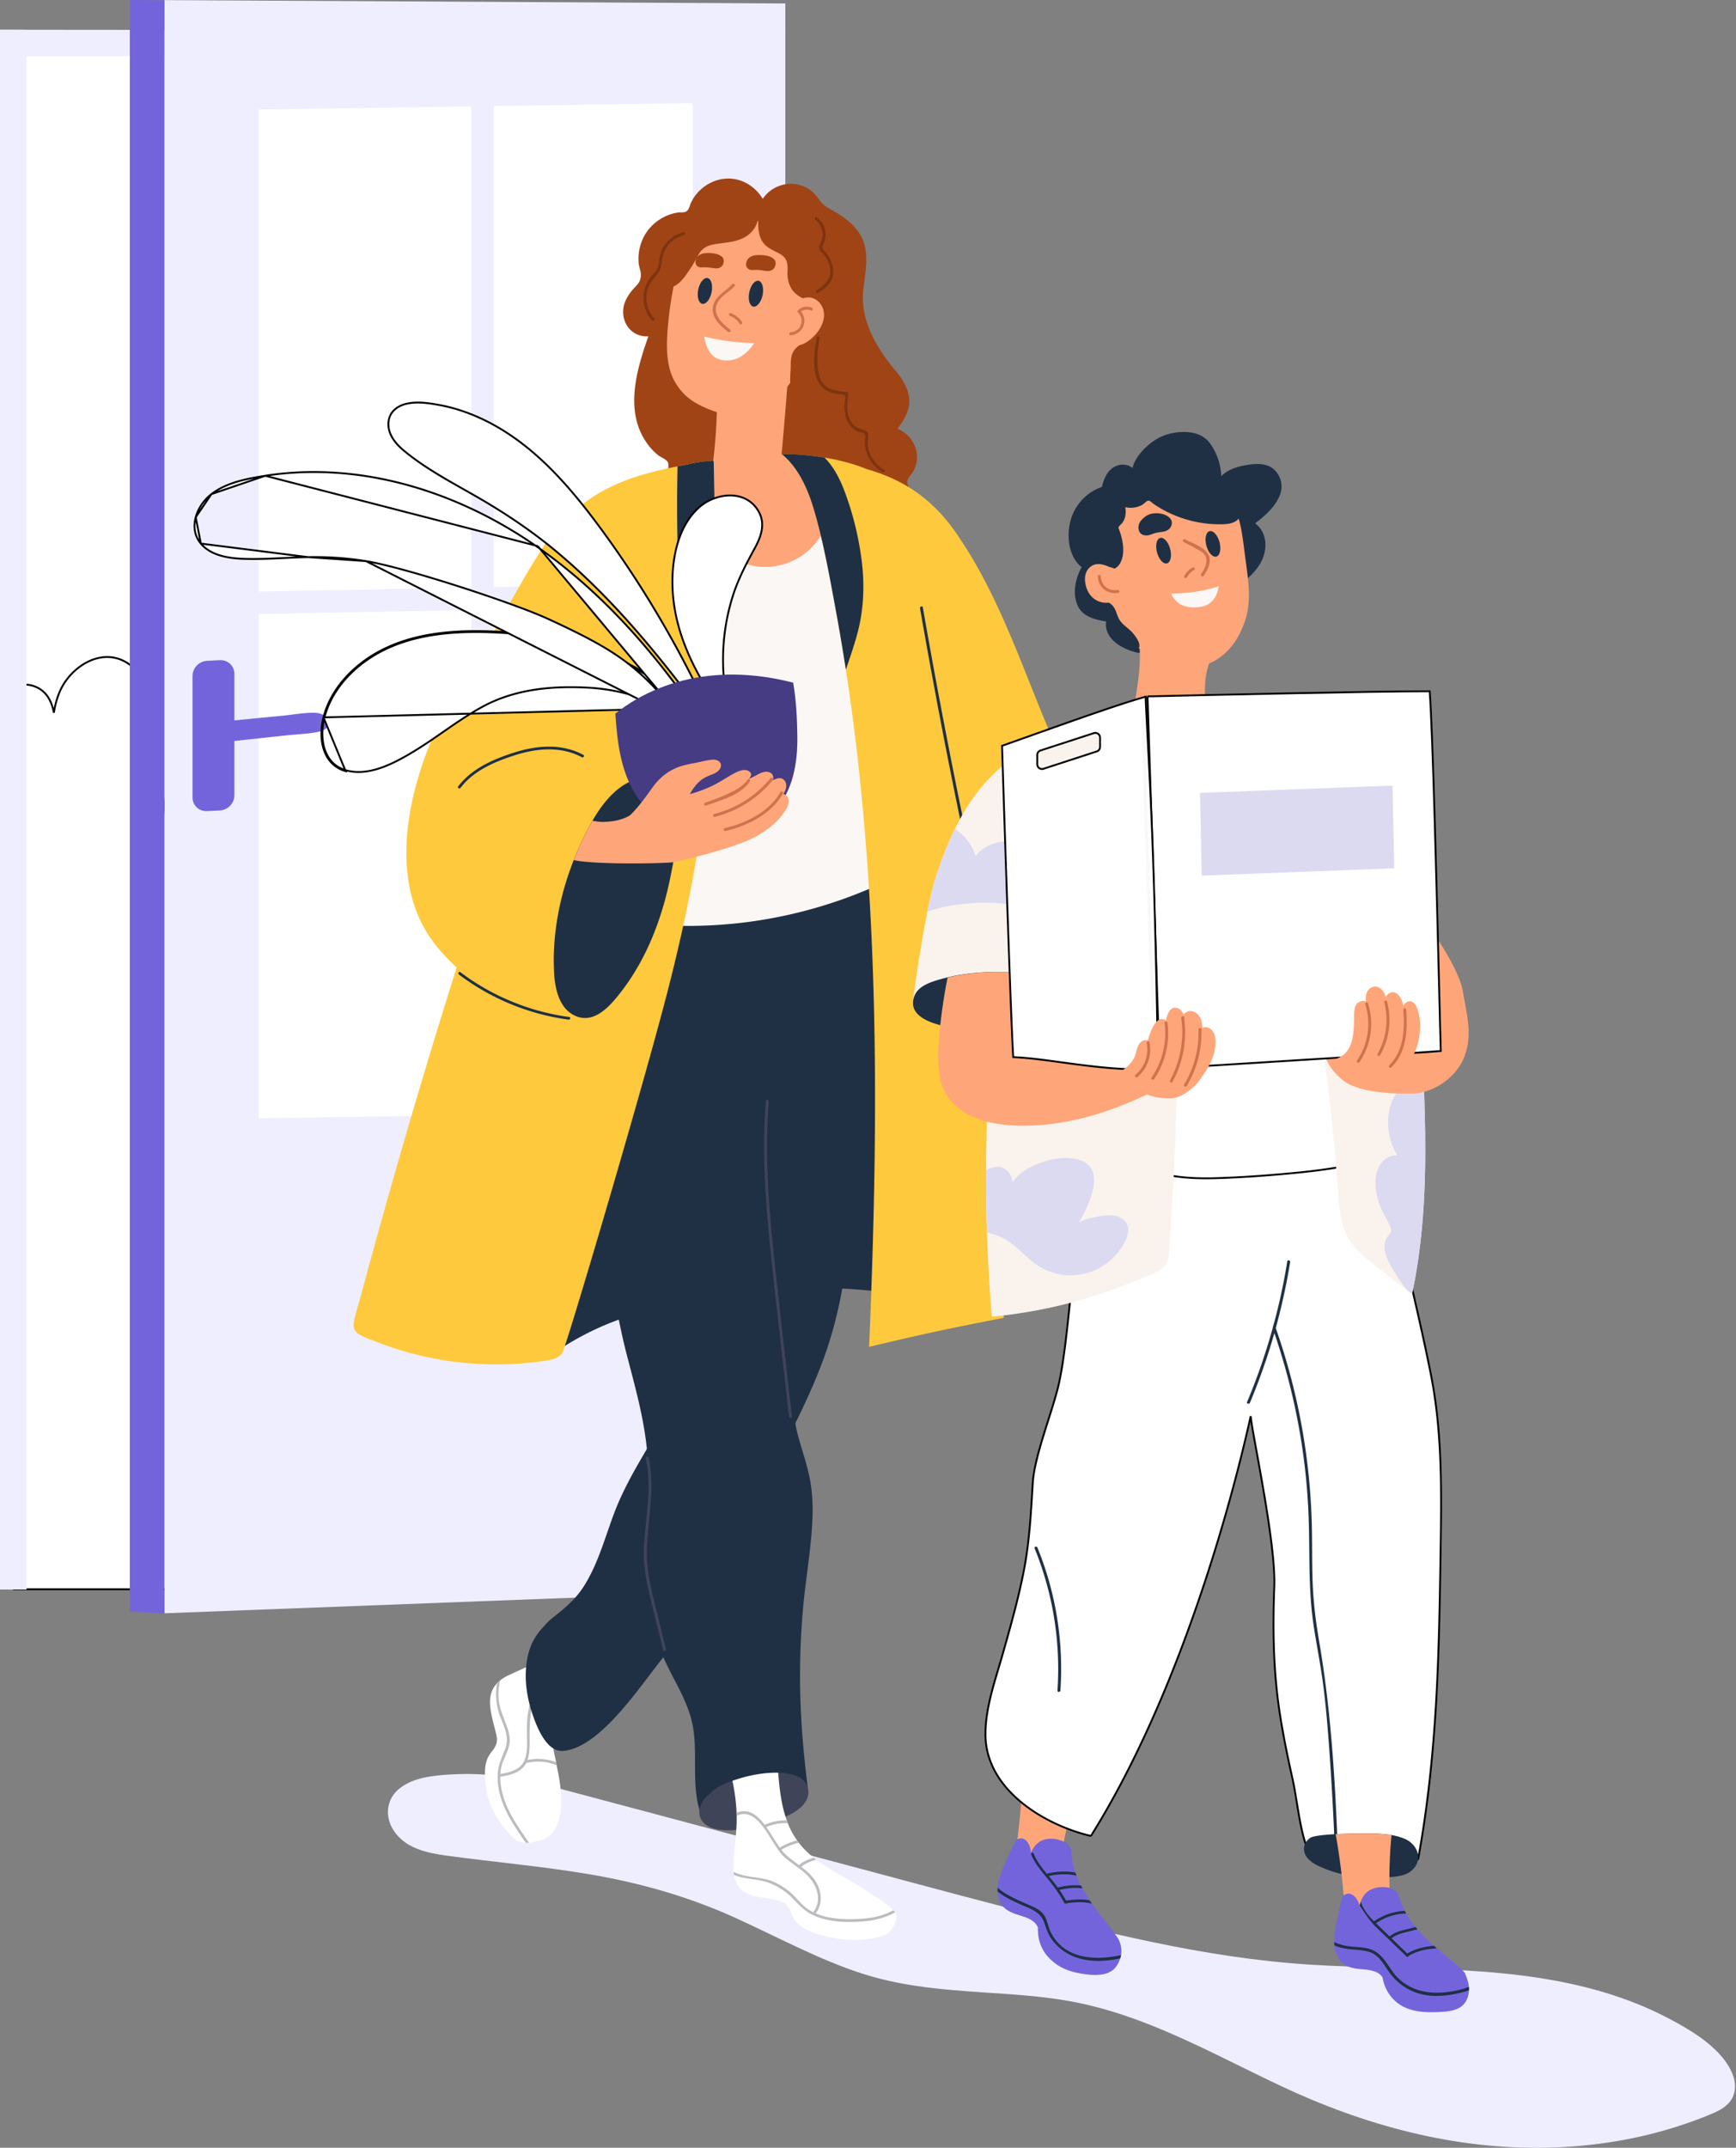 <svg width="469" height="580" fill="none" xmlns="http://www.w3.org/2000/svg"><rect width="100%" height="100%" fill="#808080" stroke="none"/><g clip-path="url(#clip0_0_526)"><path d="M121.007 10.342v418.53l-13.565.306H3.762V12.997l117.245-2.655z" fill="#fff"/><path d="M63.384 414.607c-.11-3.129-.226-6.258-.357-9.379-1.955-45.721-6.484-91.295-12.056-136.702-2.764-22.514-5.776-44.992-8.868-67.462-.978-7.132-.941-18.16-8.147-22.288-6.936-3.982-15.002 1.481-17.795 7.95-.802 1.845-1.298 3.778-1.612 5.747-.503-2.728-1.64-5.222-4.128-6.622a7.927 7.927 0 00-3.967-.985 6.817 6.817 0 00-.481-1.014c-.562-.962-1.335-1.641-2.21-2.042v247.368h53.969c2.99-1.757 5.04-4.361 5.564-8 .314-2.173.168-4.383.088-6.571z" fill="#fff" stroke="#000" stroke-width=".5"/><path d="M7.176 8.037v421.221L0 429.243V8.029l7.176.008z" fill="#EFEEFE"/><path d="M212.164 8.233c-.044 2.393-.685 4.58-.62 6.965H0V8.03l7.176.008 204.988.196z" fill="#EFEEFE"/><path d="M212.163 429.273l-167.734 6.389V.029l167.734.912v428.332z" fill="#EFEEFE"/><path d="M44.422 435.706l-9.35-.504V0l9.35.08v435.626z" fill="#7464DC"/><path d="M187.127 300.251l-117.244 1.721V29.574l117.244-1.721v272.398z" fill="#fff"/><path d="M59.388 218.866l-3.442.175c-2.174.11-3.931-1.546-3.931-3.69v-32.819c0-2.152 1.757-3.975 3.93-4.084l3.443-.175c2.173-.11 3.931 1.546 3.931 3.69v32.819c0 2.152-1.758 3.975-3.931 4.084z" fill="#7464DC"/><path d="M84.928 192.48c-2.83-.036-5.733.511-8.533.788-6.33.62-12.654 1.232-18.984 1.852-.022-.036-.037-.08-.051-.116-.212-.431-.868-.153-.657.277a.14.14 0 00.03.058c-.08.182.007.452.226.525.62 1.437.97 2.874 1.057 4.442.015.197.248.335.423.321l19.065-2.057c2.851-.306 5.878-.379 8.664-.977 1.276-.277 2.727-.992 2.574-2.538-.182-1.889-2.253-2.553-3.814-2.575z" fill="#7464DC"/><path d="M133.406 361.747l-6.083-.314V10.875l6.083.313v350.559z" fill="#EFEEFE"/><path d="M196.857 157.326l-140.83 2.677v6.082l140.83-2.684v-6.075zM464.09 554.219c-3.887-4.019-9.16-7.016-14.083-9.562-5.208-2.691-10.685-4.828-16.286-6.527-12.07-3.654-24.636-5.222-37.187-5.973-14.288-.861-28.619-.715-42.906-1.634-14.221-.919-28.304-3.143-42.249-6.06-27.765-5.813-55.172-13.529-82.587-20.8-27.765-7.366-55.515-14.769-83.266-22.164-1.633-.438-3.26-.868-4.893-1.306-.73-.196-1.401-.627-2.042-.116-.008.007-.015.022-.03.029-5.528-.926-11.144-1.262-16.752-.919-4.689.284-10.094.751-13.908 3.807-3.581 2.874-3.997 7.592-1.524 11.363 3.092 4.718 8.825 6.009 14.061 6.724 13.164 1.801 26.416 2.917 39.514 5.185 13.303 2.298 26.102 5.944 38.413 11.509 11.501 5.2 22.638 11.341 34.686 15.228 12.799 4.121 26.16 4.558 39.463 5.506 6.885.496 13.77 1.189 20.516 2.713 6.192 1.401 12.23 3.406 18.123 5.755 11.866 4.726 23.134 10.786 34.672 16.234 22.754 10.736 47.142 17.365 72.449 16.76 12.406-.299 24.797-2.312 36.568-6.28 2.72-.919 5.426-1.918 8.059-3.063 2.21-.963 4.383-2.246 5.331-4.587 1.729-4.245-1.305-8.883-4.142-11.822z" fill="#EFEEFE"/><path d="M163.899 450.993c-3.311 2.304-6.578 4.675-9.299 7.679a27.074 27.074 0 00-1.728 2.101c-1.758 2.37-2.866 4.908-3.537 7.57a21.71 21.71 0 00.518 5.703c.138.62.27 1.226.379 1.824.058.284.109.568.153.853.416 2.377 4.777 19.137-5.827 20.581l-.11.044a6.874 6.874 0 01-1.502.284h-.007a8.946 8.946 0 01-.897 0 7.205 7.205 0 01-1.597-.255 5.907 5.907 0 01-1.073-.416c-3.595-3.333-6.323-7.198-7.606-11.895-.664-2.414-1.058-6.461-.467-8.999.248-1.073.744-2.006 1.415-2.852 1.181-1.502 1.852-2.611 1.407-4.602-.955-4.31-3.063-9.649-.532-13.201a9.39 9.39 0 01.686-.846c.284-.299.568-.568.867-.802 1-.809 2.123-1.327 3.436-1.925 2.093-.956 4.208-1.875 6.272-2.896a45.732 45.732 0 003.413-1.859c2.691-1.627 5.185-3.581 7.555-5.682a38.143 38.143 0 015.441 5.638c.78.985 1.78 2.385 2.64 3.953z" fill="#fff"/><path d="M135.163 479.8c-.051 4.755 2.079 9.247 4.631 13.186a107.43 107.43 0 003.144 4.645 8.946 8.946 0 01-.897 0c-1.08-1.509-2.093-3.055-3.071-4.58-2.596-4.062-4.66-8.657-4.522-13.565a.217.217 0 010-.095v-.146c.11-2.589 1.109-4.609 2.043-6.965 1.159-2.931-.146-5.623-1.226-8.35-1.247-3.122-1.517-6.25-.992-9.365a8.14 8.14 0 01.868-.802c-.342 1.43-.517 2.888-.466 4.369.094 2.881 1.261 5.302 2.231 7.949.591 1.627 1.029 3.319.693 5.047-.467 2.421-1.998 4.412-2.319 6.929-.044.335-.073.671-.095 1.006 2.458-.416 5.185-1.072 6.367-3.391a.248.248 0 01.066-.132c.08-.182.16-.371.233-.576.846-2.589.452-5.601.481-8.285.022-2.399.307-4.747.978-7.059.364-1.255.86-2.487 1.079-3.786.292-1.706.015-3.42-.284-5.105-.081-.459.619-.656.707-.189.27 1.56.554 3.15.387 4.74-.139 1.349-.598 2.618-.992 3.909-1.043 3.384-1.138 6.695-1.131 10.203 0 1.838.08 4.048-.569 5.893 2.626-.532 5.266-.335 7.724.584.058.284.109.569.153.853-2.596-1.072-5.426-1.298-8.234-.62a5.846 5.846 0 01-.387.649c-1.516 2.093-4.186 2.655-6.6 3.049z" fill="#BABCBF"/><path d="M246.574 127.579c2.698-4.449.51-9.926-4.121-11.786 1.729-2.239 3.282-4.784 3.195-7.716-.095-3.063-1.875-5.769-3.771-8.052-4.303-5.178-9.678-13.025-8.635-21.88 1.028-8.766 3.056-15.388-9.24-21.842-1.918-1.007-2.29-1.962-3.457-3.391-3.917-4.807-11.137-4.143-14.484.78-1.736-2.888-4.712-5.003-8.139-5.411-4.756-.562-9.569 2.435-11.392 6.819-.328.794-.467 1.8-1.43 2.136-.518.175-1.356.059-1.925.146a12.773 12.773 0 00-3.844 1.247c-2.421 1.233-4.405 3.224-5.579 5.682-1.05 2.202-1.473 4.696-1.159 7.118.109.838.481 1.706.525 2.53.094 1.678-.496 2.48-1.554 3.581-.962 1.007-1.83 2.13-2.443 3.392-2.29 4.726.737 10.195 6.039 9.897-3.341 9.502-6.717 21.047.313 29.77a14.95 14.95 0 002.363 2.348c.715.562 2.268 1.094 2.604 1.926.299.744-.007 2.202.175 3.092a11.66 11.66 0 001.028 2.925c2.028 4.025 6.083 6.804 10.539 7.329 4.339.511 8.598-.875 12.179-3.267a70.36 70.36 0 001.824 2.946c-.504 3.326 1.458 4.617 4.106 5.011.35.255.729.488 1.145.685.386.183.722-.27.554-.547 2.698.073 5.674-.445 7.417-.59 4.084-.329 8.168-.693 12.245-1.153 3.107-.35 6.469-.496 9.438-1.553 2.056-.737 3.938-2.057 4.514-4.274.365-1.378.131-2.822-.219-4.172-.299-1.13-.518-1.363.117-2.319.313-.481.758-.89 1.072-1.407zm-39.696 11.377c.211.306.415.62.634.926.503.7 1.014 1.378 1.583 1.984-1.291-.445-2.188-1.313-2.217-2.91z" fill="#A04416"/><path d="M242.876 321.889c-.138-3.282.022-7.205-1.108-10.349-.861-2.385-2.815-3.165-5.229-2.997-3.829.27-7.68 1.05-11.48 1.582l-25.066 3.523c-8.088 1.138-16.205 2.137-24.264 3.435-6.229.999-12.683 2.735-16.92 7.738-2.568 3.034-4.289 6.753-6.017 10.298-1.867 3.836-3.654 7.745-5.186 11.735-2.246 5.856-3.362 13.47 2.13 17.846.051.189.212.35.416.313.219.095.408-.058.467-.269a76.781 76.781 0 0142.394-12.968c.511 0 .511-.795 0-.795-.393 0-.787.022-1.188.03 14.615-3.195 29.712-4.026 44.59-2.32 1.108.124 2.669.591 3.705-.087.977-.642 1.101-1.969 1.283-3.012.657-3.8 1.094-7.643 1.349-11.487.241-4.062.292-8.146.124-12.216z" fill="#1F3044"/><path d="M212.632 95.744c-5.112 4.543-11.18 8.401-18.233 8.474a.375.375 0 00-.372.285.366.366 0 00-.299.372 150.626 150.626 0 01-1.714 24.512c-.043.284.175.605.496.496 4.135-1.357 8.468-1.313 12.734-1.889 1.459-.197 3.545-.27 4.806-1.065 1.05-.664.905-2.064 1.007-3.165a1307.72 1307.72 0 002.253-27.743c.044-.365-.437-.496-.678-.277z" fill="#FEA679"/><path d="M246.362 234.861a130.718 130.718 0 00-33.563 3.88c.044-.409-.54-.708-.73-.277-.08.175-.145.35-.218.525-.81.204-1.619.401-2.422.627-.503.139-.291.919.219.78.598-.167 1.204-.313 1.809-.474-6.25 14.835-7.986 30.952-9.787 46.815-2.013 17.678-4.777 35.321-8.067 52.809-3.172 16.862-7.854 33.06-16.592 47.938-4.047 6.892-8.263 13.646-11.1 21.157-2.516 6.674-4.361 13.748-8.234 19.809-2.246 3.508-5.141 5.871-8.365 8.416-.868.693-1.59 1.4-2.188 2.144-2.005 1.984-3.53 4.339-4.339 7.402-1.357 5.128-.766 10.751.831 15.746 1.204 3.771 3.902 11.057 8.541 10.67 10.903-.897 22.842-20.822 28.122-26.488.022-.022.022-.044.036-.066 3.275-3.559 6.287-7.33 8.788-11.538 4.347-7.307 7.549-15.235 11.37-22.82 3.618-7.176 7.505-14.214 11.217-21.34 3.705-7.11 7.242-14.323 10.123-21.813 2.925-7.592 4.901-15.345 6.17-23.368.686-4.31 1.327-8.649 2.553-12.85 1.254-4.303 3.136-8.38 4.93-12.479 3.274-7.519 5.353-15.104 6.345-23.25 1.232-10.116 1.75-20.34 2.545-30.493.81-10.348 1.612-20.697 2.421-31.046.008-.234-.211-.416-.415-.416z" fill="#1F3044"/><path d="M221.711 289.587c2.822-18.094 3.027-36.415.394-54.545-.037-.234-.307-.314-.496-.285l-17.883 2.582c-5.149.744-10.444 1.24-15.432 2.786-4.391 1.356-8.176 3.712-11.071 7.315-2.4 2.99-4.164 6.432-5.856 9.868.021-.117.036-.234.051-.351.08-.51-.701-.729-.781-.218-.153.992-.306 1.983-.467 2.975-.058.11-.109.219-.167.336a.406.406 0 00.043.437c-2.647 17.059-5.163 34.176-5.951 51.439-.838 18.451.708 36.582 5.375 54.465 2.305 8.832 4.777 17.634 5.456 26.773.634 8.591.094 17.212.036 25.817-.058 8.088.299 16.308 2.589 24.111 2.378 8.089 8.219 14.922 9.664 23.266.846 4.9.408 9.889.634 14.834.095 2.137.306 4.288.802 6.381.379 1.605.861 3.669 2.079 4.887 1.203 1.203 2.757 1.028 4.266.59 2.494-.729 4.952-1.597 7.425-2.399l15.315-4.967c.153-.051.533-2.647.511-2.822-2.115-16.577-2.75-30.923-1.379-47.58.679-8.3 2.247-16.541 2.611-24.87.161-3.734.008-7.497-.714-11.173-.766-3.916-2.137-7.672-3.158-11.516-4.26-15.986 2.29-31.659 3.158-47.617.459-8.409-.642-16.81-.321-25.227.328-8.511 1.961-16.89 3.267-25.292z" fill="#1F3044"/><path d="M245.121 182.897c-.671-11.246-1.947-22.857-5.236-33.665-2.728-8.978-7.563-17.365-15.768-22.23-3.821.059-7.701-.197-11.487-.292-.911.073-1.83.146-2.742.227-4.981.43-9.962.875-14.951 1.232-1.48.109-2.953.248-4.427.372-1.502.314-3.004.54-4.492.445a3.654 3.654 0 01-.934-.197c-.248 0-.503-.022-.751-.029a47.477 47.477 0 00-3.187 1.561c-6.36 3.427-11.632 8.285-13.864 15.877-2.064 7.052-2.181 14.717-2.618 21.996-.482 8.059-.956 16.103-1.437 24.162-.481 8.051-.956 16.103-1.437 24.155-.43 7.213-1.524 14.827-.197 21.988.511 2.743 1.401 5.952 3.392 8.016 1.903 1.969 4.667 2.421 7.271 2.734 7.162.846 14.433.992 21.638.526 15.126-.97 29.982-4.719 43.774-10.991 1.269.664 2.552.576 3.114-1.313 1.663-5.623 2.319-11.786 3.07-17.598a196.99 196.99 0 001.269-36.976z" fill="#FAF7F5"/><path d="M224.432 132.006c-.051-1.772-.277-3.566-.759-5.28-.204-.117-.408-.226-.612-.343-10.692-5.747-23.404-4.777-34.14.277-.153.066-.211.19-.204.307-2.611.955-5.163 2.042-7.563 3.34.029.095.073.197.117.292.868 1.932 2.822 2.056 4.507 2.822 2.173 7.877 6.724 15.338 14.63 18.474 7.6 3.012 16.41.226 20.946-6.601 2.553-3.85 3.209-8.744 3.078-13.288z" fill="#FEA679"/><path d="M300.944 229.471a124.991 124.991 0 01-10.108-16.22c-11.946-22.747-17.999-48.783-32.965-69.926-4.004-5.652-9.014-10.247-15.221-13.361-2.734-1.379-5.601-2.458-8.54-3.297-3.581-1.48-7.563-2.465-11.341-3.092-4.492-.744-8.693-.992-11.588-.977 4.696 3.829 7.213 9.824 8.883 15.592 2.465 8.526 4.033 17.387 5.652 26.11a549.348 549.348 0 012.8 16.526c4.216 27.357 6.433 55.012 7.352 82.668 1.116 33.402.343 66.841-1.065 100.229a693.453 693.453 0 0136.364-7.826c-.657-14.404-1.357-28.822-2.196-43.226-.816-14.229-2.516-37.961-4.572-62.808a261.55 261.55 0 009.444-3.202c6.039-2.173 12.194-4.245 17.934-7.162 2.735-1.393 5.36-2.997 7.753-4.915.78-.628 2.115-1.415 2.465-2.436.328-1.014-.504-1.933-1.051-2.677zm-108.12-104.628a.387.387 0 00-.03-.211.217.217 0 00-.036-.073c-.007-.015-.015-.022-.029-.037-.124-.145-.35-.167-.511-.08-2.173.132-4.332.46-6.432.978h-.008a39.01 39.01 0 00-2.735.787 35.347 35.347 0 00-10.567 5.601c-5.419 4.172-10.386 10.313-10.349 17.409-13.93 36.991-26.875 74.353-38.756 112.051-.007.008-.007.008-.007.015a2131.244 2131.244 0 00-17.708 59.096 2136.373 2136.373 0 00-8.27 29.924c-.584 2.188-1.393 4.427-1.765 6.651-.233 1.43.029 2.465 1.276 3.282 1.473.977 3.391 1.561 5.04 2.203a85.399 85.399 0 006.877 2.363 88.768 88.768 0 0031.375 3.442 86.03 86.03 0 007.337-.831c1.641-.263 3.464-.606 4.405-2.13 1.072-1.729 19.4-63.691 27.094-92.521 4.062-15.22 7.548-30.616 9.933-46.187 2.4-15.687 3.581-31.535 4.055-47.391.197-6.658.27-13.331.27-19.99-.007-11.458-.233-22.908-.459-34.351z" fill="#FFC93D"/><path d="M185.778 125.412h-.007c-.919.168-1.831.343-2.728.526-14.119 2.785-25.088 6.826-34.511 19.326-6.002 7.964-14.681 25.278-20.107 33.636-5.149 7.92-10.064 15.885-13.353 24.775-5.944 16.081-8.905 36.502 2.253 51.052 1.787 2.326 3.829 4.514 6.039 6.527 4.164 3.807 8.934 7.045 13.777 9.656 3.814 2.057 7.905 3.712 12.186 4.471 1.948.343 3.931.488 5.908.416 1.757-.073 4.281-.103 5.681-1.35 1.276-1.13 1.765-3.398 2.356-4.908a429.662 429.662 0 002.983-7.913 402.227 402.227 0 005.477-16.016c3.435-10.75 6.658-34.467 6.513-34.576-3.355-2.531-4.464-3.567-7.819-6.097-2.195-1.649-4.055-2.801-3.42-5.93.343-1.663 1.006-3.325 1.553-4.93 2.553-7.468 5.813-14.666 8.84-21.952 2.465-5.937 4.332-14.9 5.674-23.192 1.801-11.086 2.662-20.997 2.8-21.026.518-.117.409-2.56-.095-2.495z" fill="#FFC93D"/><path d="M192.823 124.843a.397.397 0 00-.029-.211c-.007-.029-.022-.051-.037-.073-.007-.015-.014-.022-.029-.037-.124-.145-.35-.167-.51-.08-2.174.132-4.332.46-6.433.978h-.007c-.919.167-1.831.342-2.728.525-.007.087-.007.175-.007.262a482.966 482.966 0 00-.051 18.372c.022 1.451.058 2.909.095 4.361.058 2.173.124 4.347.255 6.52.109 1.816.262 3.632.489 5.441.102.751.029 1.495.678 1.969.146.109.357.058.474-.059 2.005-1.845 4.806-1.83 7.176-2.946.416-.19.781-.423 1.109-.664.007-11.465-.219-22.915-.445-34.358z" fill="#1F3044"/><path d="M211.8 60.847c-5.638-1.684-11.837-1.415-17.511.044-3.049.78-5.397 2.217-7.716 4.267-.722.634-1.415 1.32-1.933 2.078-.204-.044-.452.051-.511.306-1.407 6.068-2.822 12.158-3.471 18.357-.569 5.47-1.174 12.406 1.721 17.299 2.524 4.267 5.784 6.149 10.706 7.913 4.945 1.773 10.75-.138 14.929-2.64 4.653-2.786 6.564-6.585 9.263-11.122 2.91-4.886 7.213-9.867 8.321-15.432 1.955-9.707-4.361-18.247-13.798-21.07z" fill="#FEA679"/><path d="M98.257 178.875c13.032-9.686 31.079-8.8 46.515-7.202 14.772 1.533 27.508 8.251 39.238 16.931l.133.098.143-.083c.258-.152.506-.326.754-.5l.002-.002c.046-.033.069-.027.077-.024.016.005.045.023.07.065a.215.215 0 01.028.133.153.153 0 01-.068.107l-.002.002c-.099.074-.199.139-.307.21l-.134.088-.295.197.284.212c.998.743 1.981 1.492 2.963 2.264h.001c.042.034.041.053.041.057v.001c-.001.013-.01.044-.046.08-.076.074-.183.089-.266.028a195.058 195.058 0 00-3.13-2.4l-.128-.096-.141.075c-3.06 1.647-6.194 1.11-9.617-.174a51.636 51.636 0 00-15.346-3.232h0c-9.8-.541-19.773.341-28.568 5.084-3.284 1.768-6.37 3.845-9.422 5.954l-1.331.922c-2.605 1.807-5.202 3.609-7.906 5.244-2.62 1.581-5.657 3.307-8.823 4.411-3.165 1.104-6.436 1.578-9.532.682h0c-3.065-.884-4.865-3.052-5.73-5.694-.867-2.652-.787-5.776-.078-8.523v-.001c1.565-6.072 5.622-11.198 10.62-14.914zm0 0l-.15-.201m.15.201l-.15-.201m0 0c-5.032 3.741-9.13 8.912-10.713 15.053m10.713-15.053c13.121-9.751 31.266-8.847 46.691-7.249 14.834 1.539 27.612 8.285 39.361 16.978.248-.146.489-.314.737-.489.415-.299.809.387.401.686a4.499 4.499 0 01-.23.16l-.073-.054-.149.2.138.208.075-.049c.926.692 1.84 1.391 2.755 2.109l-100.42 2.553m0 0c-1.436 5.565-.335 12.697 5.981 14.521l-5.98-14.521zm101.304-56.556h0c2.364-2.175 5.702-3.453 8.844-3.366 3.132.087 6.056 1.529 7.653 4.787 1.539 3.14.359 6.443-1.264 9.411h0c-2.253 4.127-4.415 8.179-5.875 12.712h0c-2.893 9.003-3.479 18.643-1.75 27.931v.002a.167.167 0 01-.057.167c-.039.031-.095.045-.165.008h-.001a20.359 20.359 0 00-2.628-1.115l-.033-.012-.035-.002a1.194 1.194 0 01-.557-.168l-.337.353c.112.166.223.335.334.504v.001c.111.169.223.34.337.509.031.046.026.072.022.085a.155.155 0 01-.07.077.191.191 0 01-.125.027c-.032-.004-.066-.02-.098-.067-5.662-8.465-10.188-17.919-11.065-28.157-.684-8.023.686-17.999 6.87-23.687z" fill="#fff" stroke="#000" stroke-width=".5"/><path d="M83.225 150.447h0c5.243-.095 10.458.248 15.637 1.082l-15.637-1.082zm0 0c-2.169.041-4.327.143-6.483.244-3.556.168-7.103.334-10.666.23-2.059-.062-4.328-.267-6.429-.873-2.1-.606-4.014-1.608-5.383-3.252v-.001m28.96 3.652l-28.96-3.652m0 0c-1.765-2.116-2.047-4.679-1.389-7.109m1.389 7.109l-1.389-7.109m92.412 7.787l-.144.205c-16.858-11.77-36.861-19.495-57.524-20.164-5.331-.167-10.683.131-15.954.967l73.622 18.992zm0 0l-.143.205c16.997 11.861 30.921 27.559 42.67 44.563a22.118 22.118 0 00-2.599 3.008m-39.928-47.776l39.928 47.776m0 0c-6.214-7.459-10.473-12.17-15.652-16.156-5.236-4.029-11.403-7.308-21.459-11.944-4.766-2.198-14.484-5.687-24.297-8.831-9.811-3.144-19.746-5.954-24.945-6.789l86.353 43.72zm-132.34-55.563c.66-2.436 2.264-4.725 4.244-6.251m-4.244 6.251l4.244-6.251m0 0c4.078-3.135 9.5-4.151 14.546-4.954l-14.546 4.954z" fill="#fff" stroke="#000" stroke-width=".5"/><path d="M188.507 185.989l.137.28.243-.195a32.213 32.213 0 012.481-1.793c.048-.031.076-.027.092-.022a.17.17 0 01.082.074.203.203 0 01.029.125c-.003.029-.016.057-.053.082a29.727 29.727 0 00-2.565 1.867l-.153.124.085.178c.081.17.166.337.249.502l.001.003c.084.166.167.329.246.494a.146.146 0 01.008.123.207.207 0 01-.088.099.142.142 0 01-.097.023c-.01-.002-.034-.009-.057-.059l-.003-.004-.437-.875-.143-.286-.243.207c-.549.468-1.094.947-1.618 1.464l-.001.001c-.041.041-.077.046-.107.041a.229.229 0 01-.136-.095l-.001-.001c-10.879-14.337-22.619-28.211-36.542-39.738-6.328-5.239-13.101-9.79-20.192-13.924h0c-1.444-.84-2.907-1.667-4.373-2.496-5.679-3.211-11.413-6.453-16.37-10.607h0c-2.361-1.977-4.403-4.665-4.004-7.814h0c.312-2.485 2.227-4.072 4.612-4.675h0c2.931-.744 6.184-.26 9.177.295h0c3.64.674 7.173 1.827 10.556 3.337h0c14.462 6.455 24.932 18.921 34.075 31.513 9.552 13.166 17.939 27.157 25.11 41.752z" fill="#fff" stroke="#000" stroke-width=".5"/><path d="M192.239 78.94c-.394 1.919-1.517 3.311-2.516 3.107-.992-.204-1.48-1.925-1.087-3.85.394-1.919 1.517-3.312 2.517-3.107.999.204 1.487 1.925 1.086 3.85zm13.785.745c-.394 1.918-1.517 3.311-2.516 3.107-.992-.204-1.48-1.925-1.086-3.85.393-1.919 1.517-3.312 2.516-3.108.992.204 1.48 1.926 1.086 3.851z" fill="#1F3044"/><path d="M198.424 77.307c.358-.38-.218-.955-.576-.576-1.772 1.904-4.718 3.245-5.229 6.039-.54 2.975 1.976 5.192 4.062 6.84.409.322.985-.247.576-.576-2.158-1.699-5.01-4.186-3.42-7.263.97-1.875 3.18-2.947 4.587-4.464z" fill="#D1724E"/><path d="M196.273 97.342c-4.142-.073-5.455-3.151-6.024-6.455a62.142 62.142 0 0013.521 1.772c-1.772 2.582-4.193 4.741-7.497 4.683z" fill="#FAF7F5"/><path d="M181.592 216.299c-.438-1.102-1.145-2.619-2.05-3.858-.7-.956-1.524-1.758-2.443-2.079-.613-.219-1.298-.262-1.991-.197-2.844-.408-6.031 1.196-8.285 3.049-2.771 2.275-4.937 5.243-6.761 8.423-1.065 1.831-2.013 3.727-2.895 5.601a83.158 83.158 0 00-2.173 5.018c-3.837 9.729-5.901 20.326-5.281 30.821.277 4.536 1.685 9.977 6.404 11.516 4.923 1.604 8.992-3.29 11.705-6.79 7.016-9.088 11.188-20.18 13.405-31.507.219-1.123.452-2.297.671-3.478 1.014-5.478 1.736-11.436-.306-16.519z" fill="#1F3044"/><path d="M218.247 482.856c-.759-3.173-4.515-4.063-8.023-4.143-1.786-.044-3.5.124-4.74.299a38.505 38.505 0 00-7.607 1.889c-.97.35-1.918.737-2.837 1.167-1.247.583-2.356 1.335-3.202 2.275-2.902 2.079-4.405 6.491-.707 8.716 2.159 1.291 5.229 1.327 7.775 1.108.277-.022.539-.051.802-.08 3.267-.357 6.447-1.305 9.539-2.341a30.69 30.69 0 002.968-1.145c3.392-1.517 6.936-4.004 6.032-7.745z" fill="#404459"/><path d="M241.826 516.426a.116.116 0 00-.029-.051c-.008-.022-.03-.044-.044-.066a4.27 4.27 0 00-.409-.459l-.007-.008c-2.786-2.858-12.384-8.416-16.409-10.742-1.554-.89-3.042-1.845-4.42-2.896-.233-.182-.459-.357-.686-.547-1.487-1.188-2.837-2.516-4.003-4.025a10.167 10.167 0 01-.467-.635 20.048 20.048 0 01-2.509-4.646 10.193 10.193 0 01-.277-.744 17.601 17.601 0 01-.343-.999c-1.24-3.858-1.655-7.876-1.991-11.895a30.627 30.627 0 00-4.748.299 38.639 38.639 0 00-7.599 1.889c.583 2.859.999 5.747 1.108 8.635l.022.751v.059a44.75 44.75 0 01-.102 3.829c-.146 2.297-.416 4.587-.634 6.877-.095.934-.175 1.889-.175 2.844 0 .401.014.803.043 1.196a10.844 10.844 0 00.161 1.226c.102.517.248 1.035.437 1.539 1.999 5.221 7.607 4.12 11.823 5.455 1.947.612 2.574 1.75 3.274 3.522.401 1.007.956 1.897 1.758 2.655 1.911 1.78 4.573 2.647 7.001 3.282 5.28 1.393 11.881 1.736 16.811-.416 1.561-.671 3.479-4.295 2.414-5.929z" fill="#fff"/><path d="M215.41 198.986c.08 7.118-1.181 14.819-6.338 20.136-5.076 5.236-13.2 6.36-20.158 5.586-7.133-.787-13.456-4.127-17.292-10.319-4.026-6.498-4.879-14.193-5.375-21.69 7.147-5.711 16.008-9.138 25.132-10.174 7.709-.875 15.432-.087 22.901 1.816.846 4.843 1.079 9.846 1.13 14.645z" fill="#463C84"/><path d="M212.587 214.994c-.284-.321-.605-.511-.955-.584.146-.262.299-.51.43-.773.453-.977.584-2.319-.35-3.099-.904-.752-1.932-.314-2.888.16.059-.204.088-.416.08-.613-.014-1.524-1.48-1.91-2.749-1.546-1.065.307-2.042.999-3.056 1.437-.27.124-.532.226-.809.336.707-.752.999-1.51-.081-2.115-2.042-1.145-5.294 1.699-9.218 3.726-3.712 1.918-8.139 2.99-8.949 3.071-2.983.306 3.494-4.42.54-3.902-1.743.306-3.45.671-5.04 1.356-.824.358-1.619.803-2.377 1.386-1.802 1.386-3.195 3.187-4.828 4.741-2.553 2.414-5.441 3.209-8.898 3.369-1.094.051-2.232-.095-3.369-.299-1.065 1.831-2.013 3.727-2.896 5.601a82.884 82.884 0 00-2.173 5.018c6.053 1.32 25.314.897 26.912.561 7.234-1.553 18.218-4.507 22.696-7.132 2.523-1.473 4.93-3.268 6.717-5.601.933-1.24 2.611-3.574 1.261-5.098z" fill="#FEA679"/><path d="M200.488 86.985a6.042 6.042 0 00-3.063-2.429c-.482-.175-.686.59-.212.766a5.165 5.165 0 012.589 2.064c.278.43.963.029.686-.401z" fill="#D1724E"/><path d="M192.626 205.14c-1.451.066-2.997.54-4.427.81-1.918.365-3.85.693-5.652 1.48-2.567 1.124-4.645 2.947-6.264 5.215-2.181 3.056-4.238 5.951-7.06 8.46-.321.285.022.715.364.649.584.642 1.612.686 2.393 1.058 1.079.51 1.932 1.028 3.15 1.167 2.524.277 5.171-.759 7.009-2.465 2.363-2.196 3.121-5.463 4.835-8.096 1.196-1.83 2.494-3.136 4.537-3.945 1.035-.416 2.26-.766 2.917-1.744 1.006-1.495-.263-2.661-1.802-2.589z" fill="#FEA679"/><path d="M201.925 210.582c-1.138 1.801-3.457 2.91-5.331 3.799-1.969.941-4.026 1.67-6.083 2.4-.474.168-.27.933.212.766 3.85-1.372 9.568-2.903 11.887-6.572.278-.423-.408-.824-.685-.393zm6.242-.431c-3.953 4.784-9.218 8.132-15.235 9.663-.496.124-.284.89.212.766a29.571 29.571 0 0015.585-9.867c.321-.394-.233-.956-.562-.562zm2.655 3.756c-2.932 5.273-9.35 8.438-15.017 9.721-.496.11-.284.876.212.766 5.856-1.327 12.464-4.646 15.49-10.086.248-.445-.437-.846-.685-.401z" fill="#D1724E"/><path d="M209.233 340.487c-1.539-14.309-2.684-28.713-1.539-43.095.044-.511-.751-.503-.795 0-1.145 14.382 0 28.786 1.539 43.095 1.51 14.025 3.136 28.035 4.719 42.045.058.503.853.51.795 0-1.583-14.018-3.216-28.028-4.719-42.045zm-29.312 104.896c-1.101-4.485-2.21-8.97-3.311-13.456-1.101-4.47-1.969-8.846-1.845-13.477.219-8.3 2.341-16.57.459-24.819-.116-.496-.875-.284-.765.212 1.976 8.649-.533 17.343-.504 26.051.015 4.055.832 7.935 1.794 11.858 1.131 4.617 2.269 9.226 3.406 13.835.124.504.89.292.766-.204z" fill="#404459"/><path d="M188.36 444.625c-.371-.342-.933.212-.561.562 9.094 8.372 11.166 20.968 12.493 32.666.058.503.853.51.795 0-1.349-11.917-3.464-24.709-12.727-33.228zm44.386-293.584c-.816-6.258-2.377-12.566-4.616-18.466-1.255-3.311-2.903-6.52-5.361-9-4.492-.744-8.693-.992-11.588-.977 4.696 3.829 7.213 9.824 8.883 15.592 2.465 8.526 4.033 17.387 5.652 26.11a549.348 549.348 0 012.8 16.526c1.153-3.384 2.341-6.761 3.239-10.225 1.648-6.411 1.852-13.011.991-19.56zm30.098 82.813a1891.843 1891.843 0 01-13.528-69.817c-.088-.503-.854-.291-.766.212a1876.123 1876.123 0 0013.529 69.817c.109.496.875.284.765-.212z" fill="#1F3044"/><path d="M229.208 86.876c.474-7.082.686-15.695-2.691-22.171-1.619-3.114-5.207-5.04-8.409-6.155-4.098-1.43-8.277-.752-12.413.109.008-.182.022-.365.037-.554v-.008c.284-.116.343-.627-.044-.75-5.718-1.89-11.786-.03-17.117 2.245-4.478 1.911-8.846 4.843-10.48 9.671-.875 2.604-.926 9.882 3.683 8.176 2.115-.78 3.69-3.362 4.894-5.156.787-1.175 1.407-2.422 2.115-3.64.962-1.67 2.399-2.37 4.252-2.684 3.012-.51 6.162-.488 8.78-2.29 1.919-1.32 3.144-3.398 3.005-5.747l.153.044a.3.3 0 00-.036.139c-.175 2.582-.306 5.637 1.488 7.738.817.955 1.932 1.51 3.034 2.071.598.306 1.21.59 1.757.977 1.473 1.043 1.627 2.524 1.539 4.23-.146 2.969.759 5.536 3.457 7.075 1.911 1.086 3.749 1.677 4.456 4.004.299.977.343 1.969.372 2.968a7.303 7.303 0 01-2.385 4.07c-2.107 1.83-4.434 2.406-4.915 5.477-.197 1.24-.066 2.501-.183 3.748-.167 1.816-.189 9.233 1.291 10.429 3.866 3.107 8.964-3.289 10.51-6.323 1.976-3.872 2.355-8.146 2.042-12.39 1.305-1.32 1.684-3.436 1.808-5.303z" fill="#A04416"/><path d="M221.411 81.755c-2.268-2.669-6.061-1.225-7.796 1.24-.146.204-.029.394.146.482-.402.81-.671 1.714-.905 2.457-.496 1.59-1.254 4.369-.729 6.025.401 1.269 2.042 1.48 3.202 1.37 1.808-.174 3.369-1.341 4.616-2.588 2.305-2.327 3.887-6.141 1.466-8.986z" fill="#FEA679"/><path d="M219.32 83.076c-1.342-.532-2.699-.248-3.764.708-.16.145-.145.415 0 .561 1.962 1.955.846 5.17-1.954 5.397-.503.036-.511.831 0 .795 3.318-.263 4.857-3.924 2.8-6.418.81-.576 1.743-.65 2.699-.277.481.19.685-.576.219-.766z" fill="#D1724E"/><path d="M191.109 68.337c-2.516-.008-3.019 1.43-3.034 1.546-.386.787-.226 1.78.62 2.18.474.227 1.036.139 1.539.124.984-.036 1.86.146 2.83.27.984.132 1.961-.19 2.333-1.203.905-2.509-2.53-2.998-4.288-2.917zm13.814.539c-2.626-.007-3.151 1.488-3.165 1.612-.402.824-.241 1.853.649 2.275.496.241 1.079.146 1.604.124 1.029-.036 1.94.154 2.954.285 1.028.139 2.049-.197 2.436-1.262.941-2.61-2.64-3.121-4.478-3.034z" fill="#A04416"/><path d="M238.829 126.813c-1.991-1.16-3.465-2.976-4.092-5.208-.35-1.225-.299-2.333-.219-3.573.03-.438.146-.817-.08-1.225-.226-.402-.598-.526-.999-.671-1.254-.445-2.152-.562-3.085-1.7-1.904-2.297-1.495-5.462-1.145-8.204.029-.219-.204-.387-.394-.394-3.428-.183-6.673-.824-7.563-4.682-.729-3.151-.394-6.696.168-9.839.087-.496-.678-.715-.766-.211-.671 3.777-1.517 9.481.926 12.836 1 1.371 2.553 2.056 4.179 2.377.861.168 2.188-.029 2.567.664.19.35-.153 1.495-.175 1.889-.036.751-.036 1.502.059 2.253.211 1.678.838 3.282 2.107 4.449a5.026 5.026 0 001.773 1.072c.751.248 1.4.029 1.67 1.182.051.233-.088.671-.11.919-.24 3.588 1.722 6.972 4.792 8.759.423.248.824-.431.387-.693zm-54.27-64.085c-2.326.627-4.303 2.093-5.47 4.23-.496.904-.773 1.867-.941 2.874-.145.904-.109 1.838-.517 2.684-.394.824-1.094 1.444-1.671 2.13a9.058 9.058 0 00.176 11.843c.342.38.897-.182.561-.562-1.612-1.823-2.326-4.186-2.013-6.6.314-2.377 1.648-3.668 3.012-5.492 1.211-1.618.897-3.172 1.459-5.017.809-2.67 2.946-4.617 5.608-5.339.503-.124.292-.89-.204-.75zm38.749 5.696c-.284-.387-.846-.795-1.013-1.21-.292-.7.095-1.124.35-1.744a5.51 5.51 0 00.386-2.4c-.087-1.793-.955-3.303-2.355-4.382-.401-.314-.803.379-.401.685 1.743 1.342 2.421 3.676 1.641 5.733-.351.911-.97 1.356-.489 2.29.401.78 1.232 1.385 1.706 2.144.496.795.898 1.684 1.073 2.61.554 2.962-1.284 4.763-3.559 6.229-.431.277-.03.963.401.685 1.772-1.137 3.457-2.384 3.923-4.558.467-2.173-.372-4.354-1.663-6.082z" fill="#7D340F"/><path d="M153.783 274.637a62.812 62.812 0 01-29.414-12.106c-.386-.292-.751.357-.379.642a63.294 63.294 0 0029.596 12.179c.466.066.671-.649.197-.715zm3.799-70.794c-5.827-3.122-12.529-2.575-18.641-.627-5.637 1.794-11.508 4.317-15.162 9.167-.292.379.357.751.642.379 3.529-4.674 9.291-7.096 14.717-8.824 5.922-1.889 12.42-2.473 18.072.554.423.226.795-.423.372-.649z" fill="#1F3044"/><path d="M241.826 516.426c-2.546 1.458-5.507 2.18-8.497 2.428-4.573.387-9.787.241-13.973-1.83-2.094-1.036-3.501-2.619-5.098-4.274-2.006-2.071-4.442-3.647-7.199-4.522-2.72-.86-6.089-.78-8.751-1.911a10.818 10.818 0 01-.124-.831c3.041 1.59 7.402 1.298 10.443 2.545a17.88 17.88 0 014.653 2.801c1.765 1.473 3.078 3.428 4.996 4.726.46.313.941.583 1.43.831a.354.354 0 01.058-.102c2.319-3.034 1.065-6.892-1.291-9.474-2.027-2.224-4.762-3.566-6.907-5.652-3.376-3.296-6.607-13.594-12.551-10.816v-.058l-.022-.751c3.143-1.342 5.528.576 7.578 3.253a13.574 13.574 0 015.995-1.182c.08.248.175.496.277.744a12.765 12.765 0 00-5.827 1.036c1.32 1.838 2.501 3.923 3.661 5.55a16.324 16.324 0 014.675-1.94c.145.219.306.43.466.634a15.747 15.747 0 00-4.704 1.896c.321.416.649.803.97 1.116 1.167 1.138 2.495 2.072 3.785 3.034 1.021-.97 2.509-1.553 3.953-2.02.226.19.452.365.686.547-1.444.452-3.02.999-4.041 1.918 1.568 1.189 3.042 2.472 4.085 4.259 1.487 2.56 1.699 5.849-.161 8.271-.014.014-.029.022-.044.036 3.574 1.568 7.819 1.678 11.611 1.524 3.282-.138 6.586-.787 9.386-2.363.168.168.299.314.409.46.014.022.036.044.043.066a.117.117 0 01.03.051z" fill="#BABCBF"/><path d="M344.891 127.535c-1.772-2.4-4.908-2.458-7.592-2.042-2.676.415-5.433 1.123-7.337 3.07-.167-3.063-1.108-6.039-2.873-8.584-1.648-2.37-4.165-3.318-7.25-3.326-3.23-.007-6.272.927-8.7 2.808-2.356 1.823-4.398 4.011-5.186 6.907-1.291-1.043-3.077-1.16-4.624-.438-2.166 1.014-3.128 3.348-3.631 5.558-4.442 1.524-7.724 5.294-8.687 9.94-.824 3.975-.145 9.102 3.209 11.742-1.699 2.976-2.487 7.009-1.167 10.196 1.306 3.143 4.705 3.975 7.76 4.456-.583 4.726 4.34 7.483 8.38 8.416 1.772.409 1.437-1.014 1.488-2.509.044-1.363.066-2.735.073-4.098 1.407.415 2.895.568 4.361.517 5.361-.204 9.926-3.136 14.061-6.301 2.531-1.947 5.062-3.88 7.607-5.812 2.159-1.634 4.259-3.443 5.652-5.799 2.093-3.544 2.093-8.336-1.349-10.917 4.091-3.027 9.751-8.453 5.805-13.784z" fill="#1F3044"/><path d="M287.997 494.502c.81-3.697 1.809-7.359 2.969-10.976-1.809-.737-3.742-1.225-5.631-1.656-1.779-.401-5.579-1.225-9.065-1.794-.131 3.632-.394 7.25-.759 10.86a184.534 184.534 0 01-2.224 15.6.393.393 0 00.343.452c3.931.423 7.833.97 11.72 1.634a.414.414 0 00.459-.35 113.313 113.313 0 012.188-13.77z" fill="#FEA679"/><path d="M302.438 524.2c-.007-.029-.037-.065-.059-.095-.204-.94-5.404-7.278-7.373-10.013a15.222 15.222 0 01-.576-.839l-.037-.058c-.539-.868-1.247-1.955-1.961-3.26-.139-.248-.27-.503-.401-.766a23.45 23.45 0 01-1.189-2.655 13.506 13.506 0 01-.292-.809 21.597 21.597 0 01-1.152-6.345c-.474-.956-1.218-1.729-2.407-2.203-1.889-.78-4.398-.926-6.17.234-1.101.722-1.823 1.779-2.312 2.953-.117-1.611-.642-3.158-2.02-3.785-.7-.313-1.787.205-1.772.153.087-.43-1.656 2.896-1.802 3.341-1.305 3.165-3.143 6.418-3.384 9.7a8.022 8.022 0 00-.007 1.028c.015.729.139 1.451.365 2.181.685 2.144 2.443 3.187 4.448 3.901 1.379.496 2.837.803 4.121 1.546 1.05.62 1.634 1.313 1.962 2.174-.139 2.983.839 5.922 2.946 8.102 2.648 2.728 5.434 3.735 9.058 4.333 2.874.466 7.162.78 9.073-1.904a8.174 8.174 0 001.138-2.246 5.99 5.99 0 00.233-.897c.19-1.153.08-2.407-.43-3.771z" fill="#7464DC"/><path d="M329.198 174.028c.445-.846 1.575-2.465.962-3.493-.641-1.087-2.866-1.087-3.872-1.32a181.311 181.311 0 01-7.089-1.823 184.193 184.193 0 01-13.529-4.369c-.087-.277-.16-.554-.255-.831-.161-.489-.956-.35-.795.145.073.227.138.453.211.679-.138.197-.131.518.168.62.007.007.022.007.029.007 4.989 11.137 2.371 19.545 1.014 30.099-.022.197 1.801 1.721 2.013 1.714a134.789 134.789 0 0117.839.415c.27.022.467-.219.43-.481-.656-4.755-1.32-9.685-.211-14.426.605-2.538 1.874-4.653 3.085-6.936z" fill="#FEA679"/><path d="M386.527 370.957c-2.975-14.864-6.636-29.603-9.998-44.371-1.751-7.687-3.188-15.549-5.419-23.105-.875-2.954-1.977-5.878-3.61-8.467a19.96 19.96 0 00-2.611-3.319c-.795-.802-2.042-1.612-2.772-2.633.409-.357.803-.729 1.211-1.086.386-.336-.168-.905-.547-.576-.357.306-.7.634-1.05.948a2.54 2.54 0 01-.168-1.226c.058-.517-.715-.51-.773 0-.08.686.058 1.269.321 1.787-.627.555-1.255 1.109-1.867 1.678-1.576.62-3.289.97-4.879 1.393-2.29.605-4.595 1.167-6.9 1.684a186.65 186.65 0 01-13.587 2.538 191 191 0 01-25.314 2.035c1.05-3.056 2.093-6.119 3.143-9.175.168-.488-.583-.7-.744-.218l-3.216 9.4c-.671.008-1.342.015-2.02.015-.496 0-.496.81 0 .81.583 0 1.159-.008 1.743-.015-4.004 11.698-8.803 6.206-12.807 17.905-4.966 14.513-5.287 41.344-8.533 56.412-1.582 7.344-6.673 19.618-7.118 27.123-.481 8.052-.904 16.016-2.465 23.943-1.466 7.454-3.544 14.754-5.601 22.047-1.969 6.958-4.66 14.295-4.719 21.632-.131 15.126 15.87 24.643 28.217 27.612a.39.39 0 00.438-.19c28.407-45.48 41.914-108.266 43.008-113.102.371 4.675 6.833 34.088 6.374 45.983-.452 11.75-.27 23.192 1.568 34.818.904 5.703 2.056 11.355 3.325 16.978 1.175 5.237 1.904 13.018 3.691 18.065 1.648 4.653 5.477 3.384 9.794 3.982 6.477.897 9.562-.153 16.038.751.153.022 4.427-.831 4.456-.991 5.368-29.538 5.66-57.025 6.112-87.015.197-14.848.197-29.449-2.721-44.05z" fill="#fff" stroke="#000" stroke-width=".5"/><path d="M304.998 315.807a21.817 21.817 0 013.72-.029c.672-3.29.453-6.789.24-10.185-.057-.918-.114-1.828-.153-2.724l-3.807 12.938zm0 0c-.518.051-.328.839.183.788m-.183-.788l.183.788m0 0c1.166-.117 2.326-.102 3.471-.022l-3.471.022zm62.246-35.939v.001c.408 3.188.734 6.38 1.06 9.578l.23 2.245 1.189 11.509.657 6.352c.018.179.052.384.088.595l.014.086c.041.244.081.497.103.747.047.513.014.95-.179 1.237l-.001.002c-.249.379-.774.608-1.425.763-.318.075-.647.129-.962.178l-.116.018c-.268.042-.527.082-.742.13h0c-1.746.393-3.492.735-5.253 1.041-3.647.633-7.324 1.106-11.01 1.478-7.318.736-14.707 1.29-22.059 1.53-3.887.124-7.78.058-11.625-.508h0a99.824 99.824 0 01-3.024-.506c-1.662-.295-3.33-.591-4.996-.75l-.178-.017-.074.163c-.011.025-.023.034-.032.038a.101.101 0 01-.061.007.209.209 0 01-.153-.107l-.063-.132-.145-.011c-1.155-.081-2.329-.096-3.514.023-.1.01-.184-.057-.209-.164-.012-.051-.002-.084.005-.097h0c.003-.005.014-.024.071-.029h0a21.514 21.514 0 013.677-.029l.219.016.044-.215c.679-3.326.457-6.869.244-10.27-.057-.912-.114-1.815-.152-2.7h0c-.19-4.363-.431-8.729-.832-13.081-.395-4.338-.957-8.672-1.783-12.955v-.001c-.139-.713-.345-1.461-.552-2.209-.074-.269-.149-.538-.22-.805-.271-1.018-.497-2.02-.529-2.963-.014-.438.068-.777.233-1.049.166-.271.43-.498.822-.687h0c.574-.278 1.275-.398 2.017-.46.361-.03.725-.047 1.086-.063l.025-.001c.366-.016.728-.033 1.067-.065h0c1.634-.153 3.267-.306 4.899-.444h.001c3.995-.35 7.99-.657 11.986-.941h0c7.838-.561 15.684-1.057 23.531-1.502a88.417 88.417 0 002.295-.171l.321-.026a70.787 70.787 0 012.707-.185c1.812-.079 3.596-.028 5.205.382h0c2.265.575 3.526 2.41 4.236 4.611v.001c.933 2.88 1.317 6.014 1.691 9.069l.166 1.343z" fill="#fff" stroke="#000" stroke-width=".5"/><path d="M318.053 270.32c-.139-13.799-.394-27.678-1.823-41.411-.759-7.315-1.918-14.608-3.785-21.733-.898-3.399-2.247-12.617-3.239-12.581-9.379.336-16.985 1.984-22.572 3.705-15.221 4.704-23.527 15.061-28.676 25.577-2.188 4.442-3.8 8.92-5.142 13.004-.744 2.261-1.517 5.557-2.254 9.218-2.195 10.852-4.098 24.943-3.931 24.972 9.263 1.59 12.581 3.515 21.88 2.64a454.778 454.778 0 00-2.123 42.264c-.029 5.63.052 11.253.248 16.876.241 7.432.664 14.863 1.277 22.281.014.196.175.422.401.401 13.186-1.291 26.131-4.493 38.354-9.598 2.429-1.014 5.558-1.896 7.541-3.669 1.926-1.721 1.62-4.886 1.787-7.227a770.121 770.121 0 002.057-64.719z" fill="#FAF3ED"/><path d="M321.256 289.164a28.834 28.834 0 01-2.56-7.884c-.037-.218-.307-.335-.496-.284-12.275 3.151-25.103 3.865-37.647 2.006a93.692 93.692 0 01-9.08-1.809c-2.261-.569-4.982-1.955-7.337-1.831-2.05.102-2.458 1.78-3.362 3.311-1.517 2.568-3.851 4.464-6.579 5.616-.116.051-.175.124-.197.212a.377.377 0 00-.153.299c-.262 5.725 3.749 10.407 8.752 12.675 5.871 2.655 12.923 2.815 19.239 2.275 14.039-1.196 27.174-7.176 39.281-14.046.19-.095.233-.343.139-.54z" fill="#FEA679"/><path d="M277.212 228.845c-4.318-2.91-10.495-1.678-13.653 2.297-.934-3.071-2.998-5.703-5.601-7.264-2.188 4.441-3.8 8.919-5.142 13.004-.744 2.26-1.517 5.557-2.254 9.218 10.211-3.121 21.326-3.129 31.594.226.226.08.452-.124.46-.35.146-5.871.051-13.463-5.404-17.131z" fill="#DCDAF1"/><path d="M384.873 299.266a924.488 924.488 0 00-.248-7.811c-.263-7.228-.605-14.463-.963-21.69 1.969-.306 5.521-53.947-4.259-62.816-10.735-9.736-8.424-10.48-22.631-12.362-8.912-1.181-20.158-1.75-29.041-.43-.408.058-.35.562-.051.729-.175.139-.255.387-.044.584 15.258 13.886 20.29 34.897 24.177 54.355 4.792 23.958 8.001 48.208 9.707 72.582.372 5.28.927 10.48 4.617 14.586 1.991 2.217 4.449 3.997 6.782 5.849 2.655 2.1 5.317 4.208 7.979 6.316a.496.496 0 00.35.095c.153-.008.292-.095.328-.278 2.276-10.866 3.195-21.923 3.414-33.008.087-4.595.058-9.19-.044-13.777-.022-.977-.044-1.947-.073-2.924z" fill="#FAF3ED"/><path d="M384.945 302.191c-.022-.977-.044-1.947-.073-2.925a927.16 927.16 0 00-.248-7.811c-2.341-.146-4.58.467-6.148 2.166-4.521 4.901-4.361 12.909-.984 18.364-2.217-.109-4.157 1.306-5.084 3.363-1.458 3.23-.758 7.409.533 10.575.729 1.779 1.809 3.391 2.582 5.149.525 1.203.32 1.721-.438 2.64-.387.459-.678.882-.853 1.473-.824 2.83 1.094 5.995 2.487 8.307 1.152 1.918 2.603 4.295 4.529 5.761a.333.333 0 00.328-.277c2.275-10.867 3.194-21.923 3.413-33.009.088-4.594.058-9.189-.044-13.776z" fill="#DCDAF1"/><path d="M285.496 264.106c-.124-.022-.263-.037-.394-.066a.423.423 0 00-.642-.109 145.39 145.39 0 00-5.586-.817 111.29 111.29 0 00-2.21-.241 74.22 74.22 0 00-1.75-.153c-3.829-.299-7.695-.335-11.546.022a56.698 56.698 0 00-5.316.737c-.766.153-1.532.313-2.29.51-.642.153-1.277.328-1.911.511-.335.087-.656.182-.985.291-2.253.715-4.937 1.802-5.841 4.187-1.459 3.836 1.538 6.016 4.952 7.242.598.211 1.203.393 1.808.554.606.168 1.189.299 1.743.416.832.167 1.605.291 2.239.379 3.734.496 7.512.795 11.283.882.598.015 1.189.03 1.801.051 1.196.03 2.422.051 3.632-.036.037 0 .088-.007.124-.007 1.648-.11 3.275-.38 4.784-.992 4.821-1.984 7.315-7.643 6.003-12.574.415-.014.583-.7.102-.787z" fill="#1F3044"/><path d="M395.236 267.847c-1.073-6.476-9.226-18.102-9.854-17.949-3.405.949-3.515 1.583-6.665 3.071-2.341 1.108-4.85 2.45-7.082 4.091-.029.27-.066.54-.102.803a48.045 48.045 0 01-.321 2.049c-.175-.073-.408-.022-.489.233-2.355 7.148-5.79 13.442-9.977 19.415-1.254 1.786-3.406 3.887-2.494 6.294.897 2.37 2.771 4.456 4.609 5.922 4.588 3.675 15.644 3.559 18.394 3.559 5.433 0 11.982-3.88 14.345-9.941 2.319-5.973.642-11.443-.364-17.547zm-120.082-5.12c-3.829-.299-7.694-.335-11.545.022a56.698 56.698 0 00-5.316.737c-.766.153-1.532.314-2.29.51a143.883 143.883 0 00-1.838 11.618 32.43 32.43 0 00-.131 1.16c-.321 2.837-.54 5.703-.547 8.518-.015 4.325.758 8.934 3.828 11.99 1.933 1.94 4.872 3.078 7.345 1.634 1.757-1.021 2.88-2.954 3.69-4.857 1.801-4.201 4.799-7.746 5.944-12.194.073-.285.219-1.576.437-3.399.496-4.332 1.335-11.633 2.188-15.578a49.223 49.223 0 00-1.765-.161z" fill="#FEA679"/><path d="M310.012 188.057c12.369-.285 62.291-1.418 76.234-1.38.832 11.162 1.881 53.234 2.513 78.606.224 8.97.396 15.852.487 18.543-3.008.26-19.838 1.308-36.991 2.373l-1.649.103c-16.723 1.039-33.337 2.071-37.315 2.382v-.022l-.029-.866-.105-3.221-.375-11.469-1.133-34.763-1.131-34.747-.373-11.449-.104-3.207-.028-.845-.001-.038z" fill="#fff" stroke="#000" stroke-width=".5"/><path d="M311.552 232.914h0c.453 13.392.772 27.24.983 37.822.12 6.024.206 10.995.262 14.218.033 1.929.055 3.232.068 3.761-7.511.358-14.74-.355-21.376-1.207a606.29 606.29 0 01-4.753-.635c-4.755-.649-9.138-1.247-12.996-1.393-.661-9.681-2.873-78.625-3.021-84.081 2.212-.782 4.436-1.571 6.645-2.355 13.073-4.639 25.644-9.099 32.14-10.899.056 1.924.251 5.668.51 10.618.091 1.747.191 3.644.294 5.664.415 8.085.902 18.151 1.244 28.487zm-29.649-25.304h.002l14.401-4.689h.001a1.27 1.27 0 00.882-1.216v-2.508c0-.87-.852-1.487-1.677-1.215h-.001l-14.403 4.682h0c-.526.172-.88.662-.88 1.215v2.516c0 .873.854 1.477 1.675 1.215z" fill="#fff" stroke="#000" stroke-width=".5"/><path d="M336.315 149.772c-.679-5.2-1.218-11.939-4.916-16.045-6.702-7.439-18.167-7.68-26.89-2.845-4.835 2.684-8.868 7.148-10.4 12.289-.926 3.1-.269 6.112.686 9.146.284.911.591 1.823.904 2.727 1.663 9.379 7.695 18.554 16.804 23.025 4.835 2.377 10.823 3.019 15.636.372 4.208-2.312 6.812-6.549 8.234-10.816 1.904-5.725.715-11.902-.058-17.853z" fill="#FEA679"/><path d="M316.134 148.232c.503 1.896.124 3.639-.86 3.902-.978.262-2.188-1.065-2.692-2.961-.503-1.897-.124-3.64.861-3.902.977-.255 2.181 1.065 2.691 2.961zm13.333-1.83c.503 1.896.124 3.639-.86 3.902-.978.262-2.188-1.065-2.692-2.961-.503-1.897-.124-3.64.861-3.902.985-.263 2.188 1.065 2.691 2.961z" fill="#1F3044"/><path d="M326.404 149.691c-1.102-1.998-4.369-3.034-6.243-4.047-.46-.248-.868.452-.409.7 1.554.846 3.202 1.612 4.69 2.56 2.53 1.619 1.356 4.149.058 6.162-.284.438.416.846.7.409 1.08-1.663 2.298-3.8 1.204-5.784zm-4.201 3.559a5.725 5.725 0 00-2.247 2.239c-.255.46.445.868.701.408a4.926 4.926 0 011.954-1.947c.46-.248.051-.948-.408-.7z" fill="#D1724E"/><path d="M323.872 163.957c-2.028.219-4.347 0-5.915-1.444-.664-.612-1.167-1.378-1.604-2.18 4.39-.146 8.759-.584 12.916-2.028-.482 2.852-1.853 5.273-5.397 5.652z" fill="#FAF7F5"/><path d="M328.249 279.91c-.321-1.86-2.086-3.056-3.392-2.349a14.37 14.37 0 00-.182-1.48c-.51-2.735-3.377-4.128-4.901-2.071-.35-.861-.89-1.532-1.728-1.794-1.911-.606-2.75 1.757-3.063 3.405a1.46 1.46 0 00-.453-.313c-1.123-.496-2.064.437-2.632 1.298-.854 1.291-1.372 2.822-1.795 4.354a2.184 2.184 0 00-.641-.08c-.846.029-1.437.634-1.853 1.291-.583.926-.627 2.268-1.101 3.252-.693 1.452-1.743 2.531-3.049 3.435-.313.219-.342.577-.109.861 2.035 2.523 4.332 6.921 12.814 6.907 3.063-.008 7.169-3.239 8.54-5.864 2.319-3.012 4.194-7.133 3.545-10.852zm54.45-8.007c-.977-2.145-2.735-1.795-3.567-.299-.226-1.058-.583-2.05-1.196-2.772-1.341-1.568-2.72-.875-3.595.372-.197-.634-.452-1.218-.81-1.692-.86-1.13-2.275-1.502-3.435-.576-1.094.875-1.203 2.21-1.094 3.537-.466-.233-1.05-.233-1.779.11-1.641.765-1.364 3.318-1.4 4.74-.103 3.887-.241 8.803-4.522 10.466-.022.007-.037.029-.066.036-.211.058-.415.124-.627.182-.416.124-.489.591-.233.898 5.178 6.425 18.415 4.674 21.864-2.786 1.532-3.333 2.013-8.818.46-12.216z" fill="#FEA679"/><path d="M379.913 272.66c-.037-.503-.824-.511-.795 0 .357 5.302.233 11.034-3.793 15.017-.364.357.197.918.562.561 4.179-4.135 4.405-10.057 4.026-15.578zm-5.178-2.188c-.132-.496-.89-.284-.766.212 1.225 4.74.598 9.612-1.787 13.878-.248.445.438.846.686.402 2.494-4.457 3.15-9.554 1.867-14.492zm-5.134.489c-.153-.489-.919-.277-.766.211 1.626 5.193.817 10.714-2.224 15.236-.285.423.401.824.685.401a18.443 18.443 0 002.305-15.848zm-59.031 10.502c-.095-.504-.853-.292-.765.211.598 3.26-.547 6.433-3.049 8.599-.387.335.175.897.562.561 2.72-2.355 3.909-5.849 3.252-9.371zm4.843-5.251c-.065-.496-.853-.503-.795 0 .664 5.244-.554 10.393-3.5 14.783-.285.423.401.824.685.401a22.083 22.083 0 003.61-15.184zm4.485-1.488c-.072-.503-.831-.291-.765.212a27.282 27.282 0 01-3.042 16.818c-.24.452.445.853.686.401 2.903-5.375 3.967-11.385 3.121-17.431zm3.887 3.275c.153 5.273-1.16 10.335-3.873 14.864-.262.437.423.838.686.401a27.878 27.878 0 003.982-15.258c-.015-.517-.81-.517-.795-.007z" fill="#D1724E"/><path d="M348.545 340.837a167.972 167.972 0 01-3.887 17.809c-.116.453-.248.897-.372 1.342a165.08 165.08 0 01-6.607 18.831c-.197.46-.963.255-.766-.211a164.534 164.534 0 006.914-19.94c.131-.445.255-.882.364-1.327a164.575 164.575 0 003.581-16.709c.095-.51.854-.291.773.205z" fill="#1F3044"/><path d="M361.621 505.267c.015.511-.78.511-.795 0a842.015 842.015 0 00-1.874-35.138c-.416-5.433-.89-10.86-1.626-16.256-.708-5.127-1.743-10.204-2.495-15.323-1.473-10.065-.889-20.188-1.349-30.303-.736-16.439-3.872-32.71-9.196-48.251-.154-.445-.299-.883-.46-1.328.131-.445.255-.882.365-1.327.168.437.313.875.467 1.305a173 173 0 016.556 24.038 174.654 174.654 0 013.173 28.48c.145 5.207.043 10.429.218 15.637.175 5.433.81 10.764 1.729 16.117 3.537 20.596 4.602 41.476 5.287 62.349z" fill="#1F3044"/><path d="M379.292 496.479c-1.079-.43-2.202-.722-3.354-.926-1.919-.336-3.917-.409-5.85-.423-1.823-.015-5.717-.007-9.24.175-3.216.16-6.133.481-6.928 1.036-1.525 1.086-2.086 2.844-1.262 4.521.977 2.02 3.442 3.034 5.441 3.844a31.92 31.92 0 004.332 1.371c1.167.277 2.348.496 3.544.649 3.005.394 6.053.438 9.08.204l.336-.022c2.078-.153 4.288-.342 5.914-1.721 3.37-2.844 1.765-7.206-2.013-8.708z" fill="#1F3044"/><path d="M375.37 506.916c.008-3.785.204-7.578.569-11.356-1.918-.335-3.916-.408-5.849-.423-1.823-.014-5.718-.007-9.24.175a174.207 174.207 0 011.575 10.772c.605 5.215.992 10.459 1.145 15.717 0 .219.219.394.43.372 3.931-.423 7.862-.722 11.801-.897.211-.008.393-.219.371-.438a110.085 110.085 0 01-.802-13.922z" fill="#FEA679"/><path d="M396.841 536.562c-.11-1.159-.482-2.312-.956-3.413a.312.312 0 00-.087-.284.434.434 0 00-.08-.081c-.329-.707-4.581-4.164-7.527-6.651-.277-.233-.54-.459-.788-.671-.795-.678-1.422-1.24-1.757-1.59-.73-.758-1.685-1.692-2.691-2.859a14.28 14.28 0 01-.533-.627 26.479 26.479 0 01-2.531-3.654 65.267 65.267 0 01-.372-.707 21.587 21.587 0 01-1.757-4.661c-.649-.824-1.546-1.429-2.808-1.641-2.013-.357-4.493.03-5.98 1.547-.635.649-1.065 1.422-1.335 2.246a7.424 7.424 0 00-.299 1.13 6.974 6.974 0 00-.489-1.239c-.496-1.007-1.225-1.802-2.29-2.028-.744-.168-1.699.576-1.699.525-.007-.445-.999 3.18-1.043 3.654-.525 2.932-1.429 6.017-1.349 8.912.007.292.022.591.065.89.117 1.196.438 2.363 1.065 3.457 1.123 1.94 3.071 2.589 5.178 2.859 1.459.182 2.954.175 4.362.634 1.159.372 1.874.926 2.37 1.707.503 2.939 2.086 5.601 4.609 7.286 3.165 2.1 7.162 2.224 10.823 2.027 2.91-.146 6.112-.481 7.403-3.508a6.409 6.409 0 00.517-2.363 8.953 8.953 0 00-.021-.897z" fill="#7464DC"/><path d="M280.274 417.918c-.189-.467-.955-.263-.766.211a86.239 86.239 0 016.178 38.377c-.037.51.758.51.795 0a86.653 86.653 0 00-6.207-38.588zm22.12-250.637c-.817-1.429-.861-2.997-2.218-4.12-1.021-.846-2.209-1.043-3.478-.744-.496.117-.285.882.211.766.022-.008.037-.008.051-.008a.378.378 0 00.008.343c1.706 3.355 3.544 7.045 6.075 9.875.729.817 4.536 3.734 4.769 1.05.095-1.072-.977-2.501-1.59-3.274-1.108-1.422-2.946-2.349-3.828-3.888zm30.588-34.102c-2.56-2.064-5.9-3.515-8.883-4.857-2.888-1.299-5.864-2.48-9.065-2.597-3.29-.116-6.579.759-9.496 2.254-1.794.919-4.121 2.21-5.361 4.033-3.449.948-6.308 4.85-7.679 7.767-1.729 3.69-3.085 10.415 1.531 12.675a4.799 4.799 0 003.705.263c.46.547 1.021.977 1.765 1.101 1.364.219 2.56-.685 3.173-1.83 1.429-2.691.678-6.455-.518-9.459.051-.19.175-.38.423-.679.153-.182.357-.328.51-.518 1.065-1.276 1.16-2.844.919-4.39a5.965 5.965 0 001.743.182 6.556 6.556 0 002.903-.831c.241-.131 1.16-1.028 1.437-1.079.591-.117 1.057.517 1.51.831 5.17 3.559 11.442 5.514 17.722 5.535 2.042.008 4.864-.051 5.747-2.304.838-2.21-.379-4.719-2.086-6.097z" fill="#1F3044"/><path d="M303.313 155.876c-.707-1.554-2.1-2.487-3.669-2.786-1.918-.926-4.178-1.298-5.688.605-1.546 1.955-.759 5.434.758 7.199 1.576 1.83 4.376 2.501 6.513 1.247 2.122-1.247 3.114-3.997 2.086-6.265z" fill="#FEA679"/><path d="M301.943 159.31c-2.4.467-4.515-1.276-4.566-3.704-.015-.511-.802-.511-.795 0 .066 2.982 2.655 5.039 5.572 4.47.496-.095.284-.86-.211-.766z" fill="#D1724E"/><path d="M312.852 138.614c-1.589-.081-3.019.204-4.514 1.867-1.181 1.32-1.167 3.96 1.211 4.106.62.036 1.159-.146 1.728-.365.948-.365 1.743-.467 2.735-.598.999-.131 1.947-.554 2.37-1.524.992-2.239-1.772-3.399-3.53-3.486zm-9.991 389.357a5.424 5.424 0 01-.233.897c-6.586 1.4-13.711.919-18.196-4.77-1.175-1.48-1.707-3.063-2.298-4.821-.97-2.895-3.471-3.719-6.053-4.835-2.297-1.007-4.646-2.093-6.564-3.654a8.19 8.19 0 01.007-1.028c2.218 1.998 5.157 3.194 7.928 4.427 1.561.693 3.369 1.356 4.449 2.764 1.065 1.385 1.196 3.26 1.962 4.806 3.61 7.257 11.822 7.782 18.998 6.214zm93.994 9.481c-.416.153-.831.292-1.269.416-4.733 1.334-10.101 1.794-14.63-.445a15.106 15.106 0 01-5.331-4.42c-1.721-2.275-2.874-5.054-5.842-5.929-2.399-.715-4.989-.445-7.424-1.094a14.304 14.304 0 01-1.838-.627 8.88 8.88 0 01-.066-.89c1.072.474 2.203.824 3.384 1.036 2.13.379 4.361.204 6.44.904 3.763 1.262 4.886 5.404 7.585 7.92 4.179 3.88 9.568 4.34 14.951 3.348a21.669 21.669 0 004.004-1.116c.036.306.051.605.036.897z" fill="#1F3044"/><path d="M376.667 234.481l-52.007 1.984-.474-22.339 52.014-1.983.467 22.338zm-73.704 94.518c-2.254-1.393-5.368-.7-7.797-.189-1.32.284-2.618.7-3.734 1.386 3.508-6.017 7.848-15.863-1.378-17.329-3.8-.598-8.168.576-11.56 2.254-1.998.984-3.763 2.406-4.981 4.186-.066-1.094-.408-2.137-1.233-3.019-1.626-1.744-3.989-1.342-5.892-.314-.03 5.63.051 11.253.248 16.876 1.429.307 2.822.759 4.164 1.415 2.91 1.422 5.054 3.858 7.49 5.922 2.115 1.787 4.485 3.122 7.184 3.763a16.27 16.27 0 0014.586-3.668c2.604-2.319 7.381-8.533 2.903-11.283z" fill="#DCDAF1"/><path d="M309.243 193.874c-.007-.467-.737-.453-.729.014.59 26.212 1.488 52.416 2.698 78.605.022.467.751.453.73-.014a3361.944 3361.944 0 01-2.699-78.605z" fill="#FAF7F5"/><path d="M287.713 514.056c.241-.022.474-.029.708-.029-.015-.037-.037-.073-.051-.103 2.239-.269 4.47-.437 6.636.168a15.222 15.222 0 01-.576-.839l-.036-.058c-2.086-.43-4.238-.226-6.389.044-.54-.985-1.13-1.94-1.772-2.874a17.525 17.525 0 016.199-.43c-.139-.248-.27-.503-.401-.766-2.035-.175-4.092 0-6.126.525a.273.273 0 00-.11.051c-.117-.16-.233-.328-.35-.481-.656-.897-1.386-1.765-2.108-2.633 2.516-.576 5.047-.678 7.505-.116a13.794 13.794 0 01-.292-.81c-2.509-.503-5.09-.35-7.636.27-.036.015-.058.029-.087.044-1.408-1.692-2.75-3.428-3.559-5.448-.168-.431-.875-.241-.7.189 1.174 2.947 3.427 5.215 5.346 7.68 1.393 1.794 2.683 3.654 3.726 5.652.022-.014.044-.029.073-.036zm100.478 12.077c-2.662.182-5.258.627-7.592 2.042-.058.211-.313.357-.54.219a.359.359 0 01-.269-.241c-2.735-2.64-5.485-5.273-8.212-7.928-2.028-1.969-4.369-6.009-4.238-5.579.073-.386.168-.766.299-1.13.627 2.115 2.035 3.785 3.581 5.338.015-.014.029-.036.051-.051a15.81 15.81 0 018.249-2.779c.124.241.248.475.372.708-2.888.073-5.696.97-8.154 2.633.445.445.904.875 1.349 1.305.781.751 1.561 1.51 2.349 2.268 1.531-1.4 3.996-1.765 5.944-2.29.35-.094.692-.182 1.042-.262.175.219.351.423.533.627-.46.095-.926.211-1.386.335-1.736.474-4.237.854-5.608 2.094 1.415 1.371 2.829 2.734 4.244 4.106 2.217-1.357 4.675-1.86 7.199-2.086.248.211.51.437.787.671z" fill="#1F3044"/></g><defs><clipPath id="clip0_0_526"><path fill="#fff" d="M0 0h468.743v580H0z"/></clipPath></defs></svg>